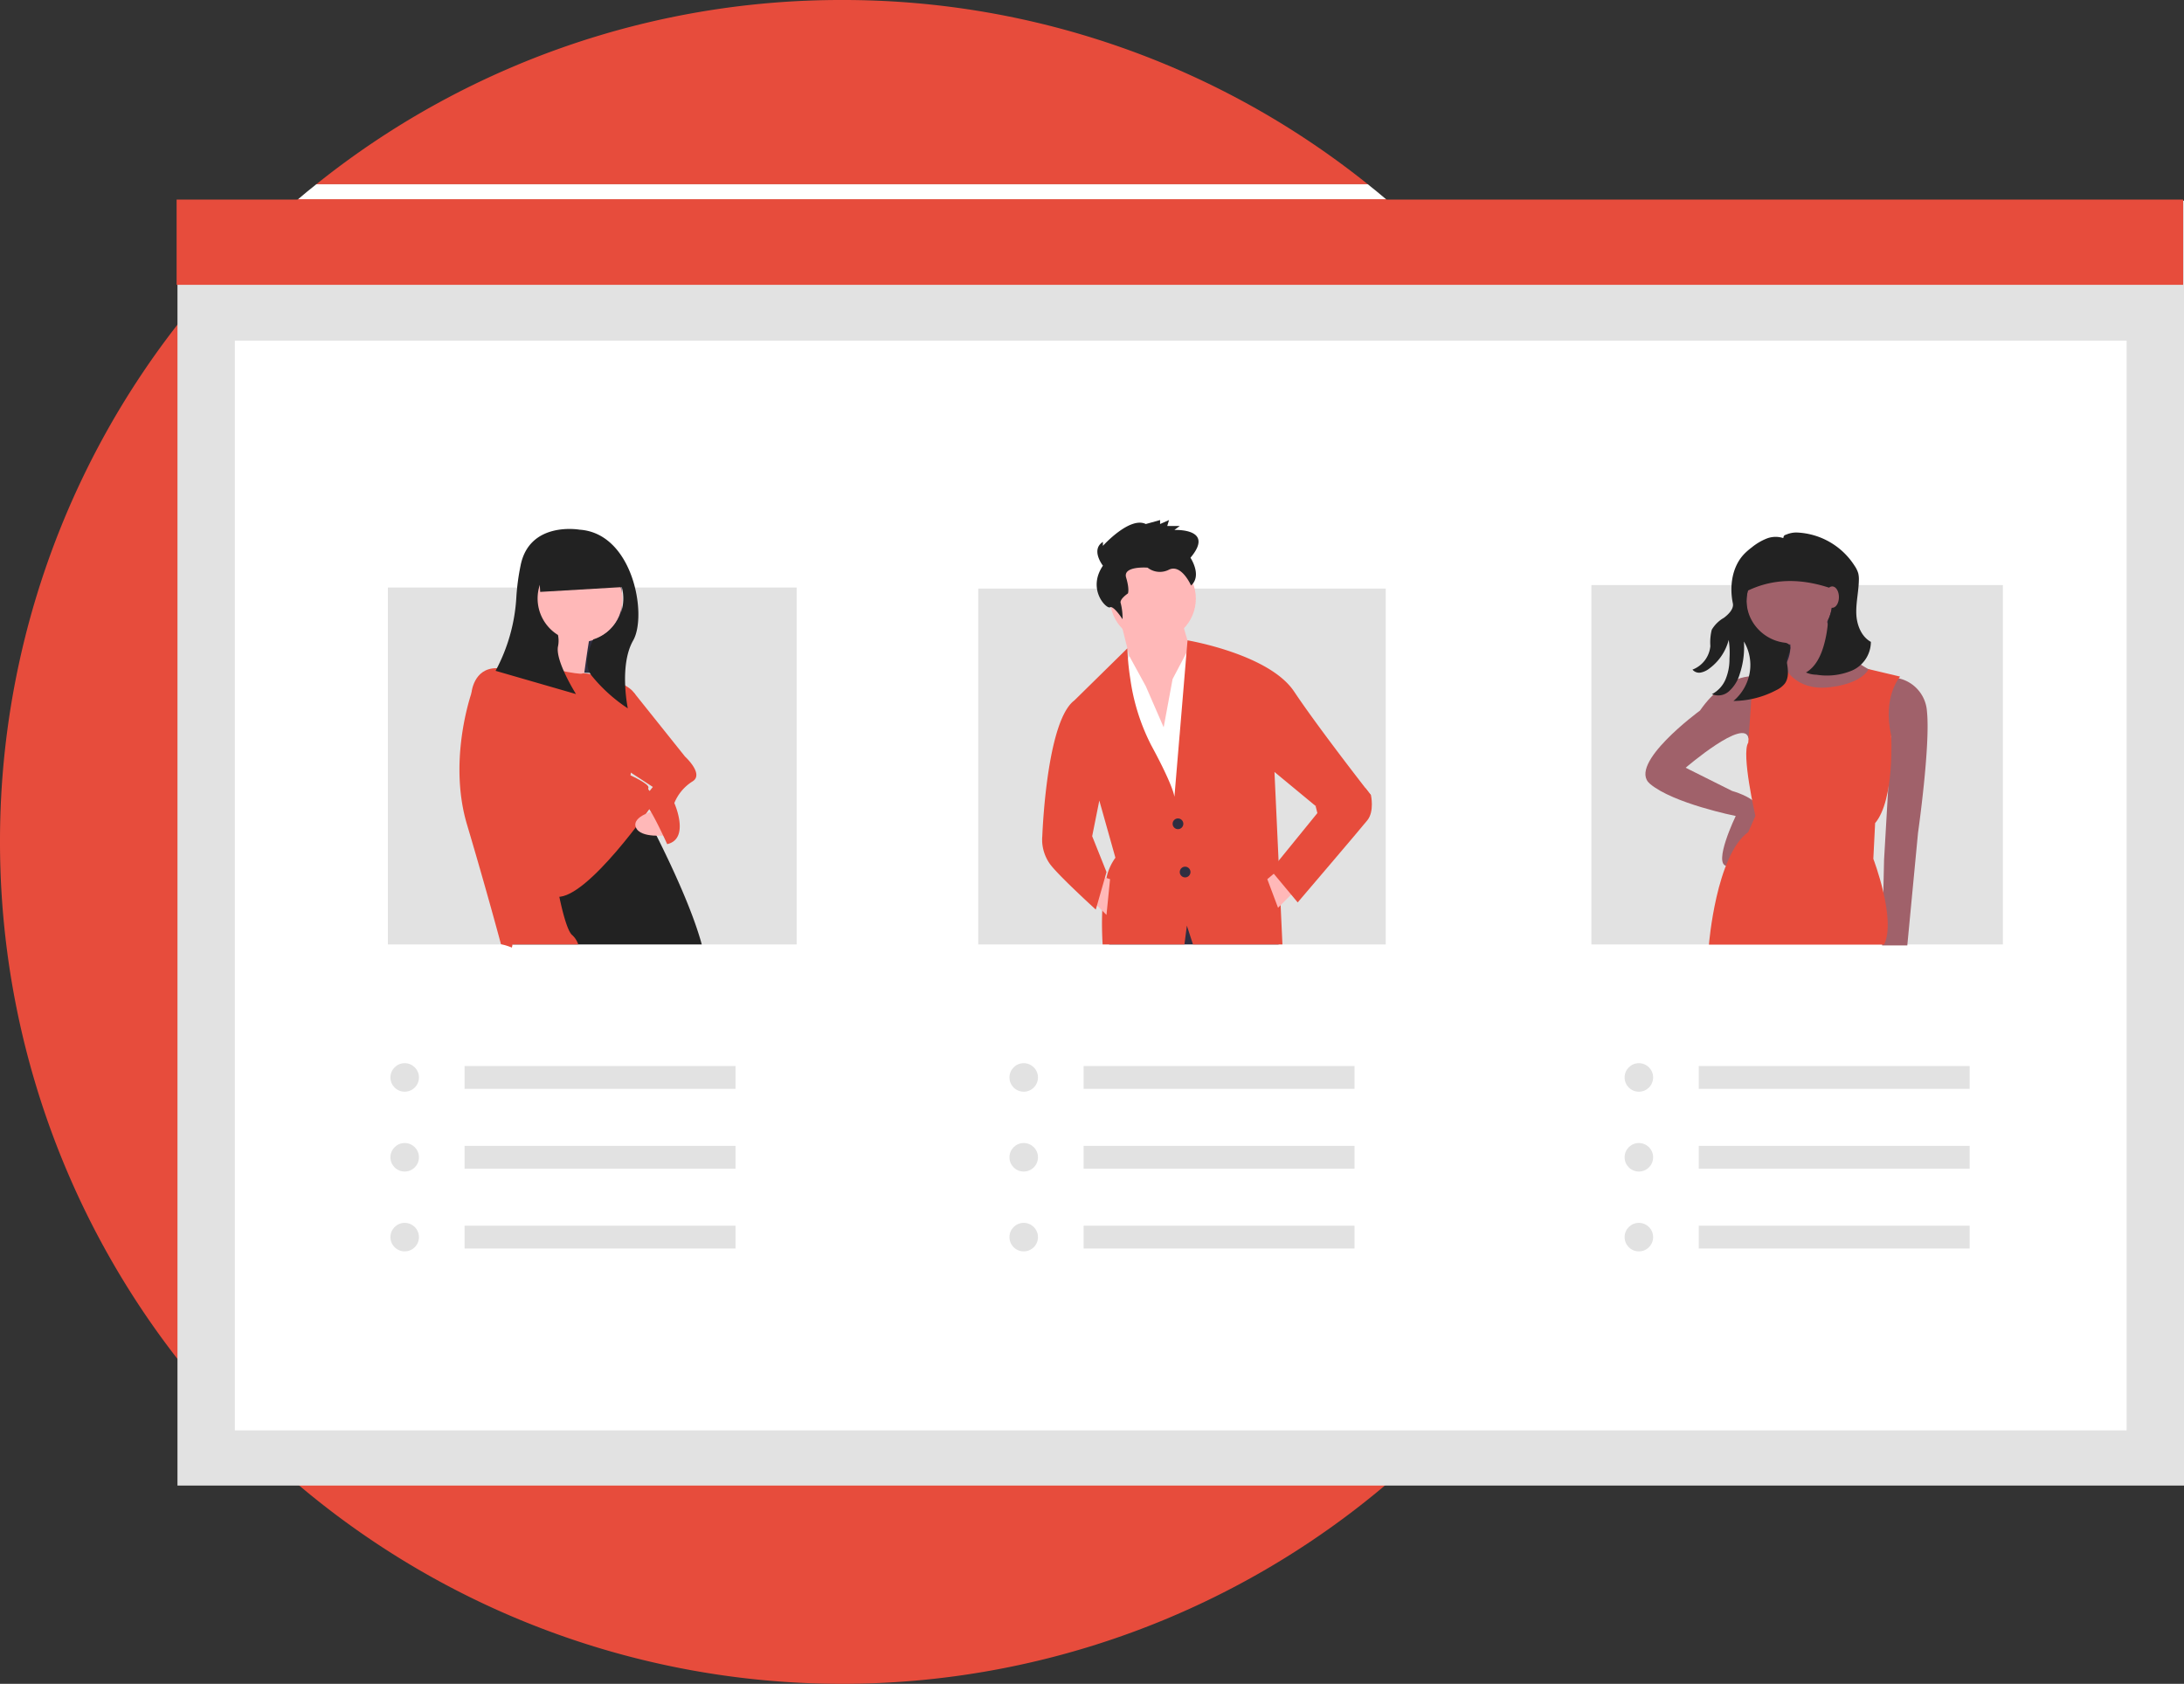 <svg xmlns="http://www.w3.org/2000/svg" width="436.94" height="336.933" viewBox="0 0 436.94 336.933"><rect x="0" y="0" width="436.94" height="336.933" fill="#333333" stroke="none"/><defs><style>.a{fill:#e74c3c;}.b{fill:#e2e2e2;}.c{fill:#fff;}.d{fill:#ffb8b8;}.e{fill:#2f2e41;}.f{fill:#222;}.g{fill:#a0616a;}</style></defs><path class="a" d="M-3146.13,37.009h-210.357A167.712,167.712,0,0,1-3251.314.147,167.739,167.739,0,0,1-3146.13,37.009Z" transform="translate(3419.775 -0.147)"/><path class="a" d="M-3173.953,226a168.469,168.469,0,0,1-168.472,168.471A168.467,168.467,0,0,1-3510.886,226,168.1,168.1,0,0,1-3451.25,97.4h217.661A168.1,168.1,0,0,1-3173.953,226Z" transform="translate(3510.886 -57.536)"/><g transform="translate(35.335 39.937)"><rect class="b" width="401.434" height="257.096" transform="translate(0.171 0.228)"/><rect class="c" width="378.476" height="218.06" transform="translate(11.65 28.227)"/><rect class="a" width="401.434" height="17.054"/><rect class="b" width="81.528" height="71.206" transform="translate(160.376 77.841)"/><path class="d" d="M-2964.728,300.248l2.5,10.01-1.073,14.658,9.653,7.508,3.217-25.026-1.787-6.078Z" transform="translate(3153.263 -217.174)"/><path class="c" d="M-2959.393,331.521l1.787-9.653,3.575-6.793,8.938,36.109-20.378,2.86-5.363-28.959,4.573-7.807,3.293,6.019Z" transform="translate(3156.866 -225.924)"/><path class="e" d="M-2935.631,450.118h-33.9l.183-2.693,7.863-5h10.727l15.017,6.436Z" transform="translate(3156.099 -301.07)"/><circle class="d" cx="8.58" cy="8.58" r="8.58" transform="translate(186.748 71.276)"/><path class="a" d="M-2947.531,345.887l-8.222-6.8.822,17.773.08,1.706.1,2.254.228,4.918.365,7.863h-17.9l-1.221-3.766-.485,3.766h-16.369c-.115-1.974-.177-4.354-.074-6.756a33.446,33.446,0,0,1,.839-6.544,10.67,10.67,0,0,1,1.792-4.051l-3.218-11.44-1.432,7.149-10.007.713s.005-.183.022-.525v-.006c.143-3.52,1.2-23.445,6.413-27.353l10.618-10.436s.006.759.109,2.037v.006c.079,1.084.228,2.539.5,4.222v.017a41.742,41.742,0,0,0,4.148,13.089c.873,1.609,1.581,2.978,2.157,4.142,2.493,5.05,2.493,6.23,2.493,6.23l1.033-12.307.006-.046.006-.046,1.375-16.478.206-2.459v-.006s16.323,2.739,21.327,10.247c4.022,6.025,11.5,15.753,14.287,19.342.034.04.063.08.1.12l.417.542c.08.1.154.194.217.28s.126.154.171.217l.182.234Z" transform="translate(3175.393 -224.557)"/><circle class="e" cx="1.073" cy="1.073" r="1.073" transform="translate(199.261 123.831)"/><circle class="e" cx="1.073" cy="1.073" r="1.073" transform="translate(200.691 133.484)"/><path class="d" d="M-2886.972,429l-3.218,3.218-2.145-5.72,2.332-1.971Z" transform="translate(3110.544 -290.511)"/><path class="d" d="M-2978.683,432.238l3.218,3.217.715-7.15-2.146-.715Z" transform="translate(3161.498 -292.319)"/><path class="f" d="M-2974.375,263.149s-2.5-3.175,0-4.762v.794s5.363-5.953,8.58-4.365l2.86-.794v.794l1.788-.794-.357,1.191h2.5l-1.072.794s8.223-.4,3.218,5.556c0,0,2.379,3.569.117,5.555,0,0-1.9-4.364-4.407-3.173a3.985,3.985,0,0,1-4.29-.4s-5.005-.4-4.291,1.984.358,3.175.358,3.175-1.788,1.19-1.43,1.984a12.341,12.341,0,0,1,.357,3.175s-1.788-2.778-2.5-2.381S-2977.593,267.911-2974.375,263.149Z" transform="translate(3159.693 -189.895)"/><path class="a" d="M-3000.8,404.6l-1.43.916v.871a8.522,8.522,0,0,0,1.43,4.29c1.43,2.145,9.3,9.3,9.3,9.3l2.145-7.508-2.86-7.15-1.788-2.145Z" transform="translate(3175.395 -277.908)"/><path class="a" d="M-2875.574,383.98l3.923.4,1.083,1.39s.715,3.218-.716,5.005-13.943,16.446-13.943,16.446l-5.363-6.435,9.3-11.441-.357-1.43Z" transform="translate(3109.514 -266.584)"/><rect class="b" width="82.327" height="71.905" transform="translate(283.045 77.142)"/><path class="e" d="M-2640.435,299.718l-18.591.357-2.5-17.161h21.094Z" transform="translate(2974.345 -206.946)"/><path class="g" d="M-2594,330.849a7.27,7.27,0,0,1,7.15,6.793c.715,6.793-1.788,24.311-1.788,24.311l-2.145,22.524h-5.04l.393-17.161,1.43-24.669-4.29-4.648Z" transform="translate(2937.03 -235.232)"/><path class="g" d="M-2685.077,330.313s-6.078-1.43-11.8,6.793c0,0-14.658,10.725-10.01,14.658s17.161,6.435,17.161,6.435-4.648,9.653-1.788,10.011,7.15-10.368,6.078-12.156-5.005-2.86-5.005-2.86l-9.3-4.648s11.927-10.245,12.578-5.838l3.51-1.67Z" transform="translate(3001.647 -234.859)"/><path class="g" d="M-2634.51,300.8a17.754,17.754,0,0,0,10.368,11.44l-9.3,7.866-11.083-7.15a7.518,7.518,0,0,0,2.86-7.866Z" transform="translate(2964.308 -217.497)"/><circle class="g" cx="8.58" cy="8.58" r="8.58" transform="translate(314.068 71.858)"/><path class="a" d="M-2668.211,326.864l6.525-1.279s2.055,4.854,8.848,4.139,7.99-3.649,7.99-3.649l6.311,1.5s-3.575,3.933-1.787,11.8c0,0,.715,12.87-3.218,17.518l-.357,7.15s4.648,12.156,2.145,17.161h-35.037s1.43-17.876,7.865-22.524l1.43-3.218s-2.86-12.513-1.43-14.658C-2668.927,340.807-2667.854,327.222-2668.211,326.864Z" transform="translate(2983.352 -232.125)"/><path class="f" d="M-2649.132,281.982c-1.948-1.069-2.854-3.47-2.919-5.691s.474-4.419.516-6.641a5.141,5.141,0,0,0-.115-1.354,5.207,5.207,0,0,0-.745-1.542,14.4,14.4,0,0,0-11.573-6.654,5.137,5.137,0,0,0-1.958.36c-.48.192-.637.168-.729.757a4.9,4.9,0,0,0-3.363.107,11.389,11.389,0,0,0-2.941,1.751,13.228,13.228,0,0,0-1.487,1.288c-2.451,2.539-3.015,6.452-2.3,9.908.231,1.124-.877,2.209-1.793,2.9a6.655,6.655,0,0,0-2.425,2.38,10.313,10.313,0,0,0-.282,3.276,5.6,5.6,0,0,1-3.575,4.708,1.724,1.724,0,0,0,1.664.585,4.089,4.089,0,0,0,1.734-.826,10.31,10.31,0,0,0,3.845-5.7,16.721,16.721,0,0,1,.155,3.74,10.44,10.44,0,0,1-.757,4.086,5.979,5.979,0,0,1-2.755,3.032,3.247,3.247,0,0,0,3.546-.706,7.408,7.408,0,0,0,2.041-3.4,16.934,16.934,0,0,0,.816-6.431,9.182,9.182,0,0,1,1.152,6.26,9.571,9.571,0,0,1-3.246,5.634,18.645,18.645,0,0,0,8.534-2.149,4.829,4.829,0,0,0,1.75-1.348c.847-1.175.647-2.778.409-4.207-.188-1.13,1.224-2.764.415-3.575a1.282,1.282,0,0,0-.781-.373,8.791,8.791,0,0,1-6.827-4.77,8.386,8.386,0,0,1-.879-3.53,8.581,8.581,0,0,1,8.583-8.578,8.581,8.581,0,0,1,8.578,8.583,8.578,8.578,0,0,1-.851,3.723,23.147,23.147,0,0,1-.855,5.109c-.611,2.13-1.648,4.3-3.566,5.415a5.565,5.565,0,0,0,2.12.449,13.024,13.024,0,0,0,7.115-.851A6.3,6.3,0,0,0-2649.132,281.982Z" transform="translate(2988.093 -193.482)"/><path class="f" d="M-2639.964,276.667c-6.432-2.578-12.772-3.128-18.948,0v-5.2a3.385,3.385,0,0,1,3.384-3.384h12.891a2.673,2.673,0,0,1,2.673,2.674h0Z" transform="translate(2972.801 -198.196)"/><ellipse class="g" cx="1.341" cy="2.145" rx="1.341" ry="2.145" transform="translate(329.888 77.399)"/><rect class="b" width="81.779" height="71.423" transform="translate(42.268 77.625)"/><path class="e" d="M-3232.725,293.423l-17.518-.357V268.754l17.518,1.787Z" transform="translate(3321.746 -198.589)"/><path class="f" d="M-3222.865,419.948h-37.857a16.248,16.248,0,0,1,1.255-3.983,62.181,62.181,0,0,0,3.486-10.059c.622-2.2,1.153-4.239,1.489-5.557.246-.965.388-1.546.388-1.546l18.589-7.509s.525.953,1.369,2.556a.4.4,0,0,0,.04.068c.6,1.135,1.352,2.6,2.185,4.268h.006C-3228.867,404.257-3224.708,413.169-3222.865,419.948Z" transform="translate(3327.929 -270.9)"/><path class="d" d="M-3245.124,303.642l-2.5,12.513,8.58.715s1.43-11.083,1.788-11.441S-3245.124,303.642-3245.124,303.642Z" transform="translate(3320.202 -219.177)"/><circle class="d" cx="8.58" cy="8.58" r="8.58" transform="translate(72.039 71.416)"/><path class="a" d="M-3267.185,325.447s8.223,1.788,8.58,1.43,10.011,1.43,10.726,4.648-1.073,15.731-1.073,15.731,3.933,1.788,3.575,2.5,2.145,1.43,1.43,2.5-13.586,19.663-19.664,19.306-17.161-40.757-17.161-40.757.358-5,5.005-5S-3267.185,325.447-3267.185,325.447Z" transform="translate(3339.76 -232.044)"/><path class="d" d="M-3196.575,395.66s-5.011,1.134-4.115,3.427,6.26,1.578,6.26,1.578Z" transform="translate(3292.568 -273.477)"/><path class="a" d="M-3262.862,384.439h-13.146c-.04.205-.086.416-.131.628a12.682,12.682,0,0,0-1.952-.628c-.148-.034-.233-.052-.233-.052s-2.865-10.727-6.8-23.952c-3.486-11.737.058-23.758.9-26.32v-.006c.108-.32.171-.491.171-.491l3.218-2.5,11.052,33.72,2.893,8.821s.091.491.245,1.25c.468,2.259,1.541,6.887,2.613,7.691A4.434,4.434,0,0,1-3262.862,384.439Z" transform="translate(3343.215 -235.392)"/><path class="a" d="M-3212.3,337.222l4.461.463,10.2,12.765s3.933,3.575,1.43,5.005a9.209,9.209,0,0,0-3.575,4.29s3.218,7.15-1.43,8.223c0,0-3.218-7.15-4.29-7.866s1.43-3.575,1.43-3.575l-8.223-5.363Z" transform="translate(3299.357 -238.992)"/><path class="f" d="M-3252.193,258.514s-10.01-1.788-11.8,7.15a45.58,45.58,0,0,0-.848,6.292,35.28,35.28,0,0,1-4.158,14.8h0l16.088,4.648s-4.29-6.793-3.575-9.653a5.56,5.56,0,0,0-.029-2.168,8.577,8.577,0,0,1-2.8-11.8,8.578,8.578,0,0,1,11.8-2.8,8.579,8.579,0,0,1,2.8,11.8,8.581,8.581,0,0,1-4.75,3.689c-1.2,2.6-1.847,5.419-.231,7.358a31.723,31.723,0,0,0,7.151,6.435s-1.788-8.58,1.072-13.586S-3241.467,259.229-3252.193,258.514Z" transform="translate(3332.812 -192.461)"/><path class="f" d="M-3231.126,276.043l-16.774.984-.462-7.859,14.6-.525Z" transform="translate(3320.635 -198.524)"/><circle class="b" cx="2.853" cy="2.853" r="2.853" transform="translate(42.775 172.806)"/><circle class="b" cx="2.853" cy="2.853" r="2.853" transform="translate(42.775 188.782)"/><circle class="b" cx="2.853" cy="2.853" r="2.853" transform="translate(42.775 204.757)"/><rect class="b" width="54.203" height="4.564" transform="translate(57.61 173.376)"/><rect class="b" width="54.203" height="4.564" transform="translate(57.61 189.352)"/><rect class="b" width="54.203" height="4.564" transform="translate(57.61 205.328)"/><circle class="b" cx="2.853" cy="2.853" r="2.853" transform="translate(166.621 172.806)"/><circle class="b" cx="2.853" cy="2.853" r="2.853" transform="translate(166.621 188.782)"/><circle class="b" cx="2.853" cy="2.853" r="2.853" transform="translate(166.621 204.757)"/><rect class="b" width="54.203" height="4.564" transform="translate(181.456 173.376)"/><rect class="b" width="54.203" height="4.564" transform="translate(181.456 189.352)"/><rect class="b" width="54.203" height="4.564" transform="translate(181.456 205.328)"/><circle class="b" cx="2.853" cy="2.853" r="2.853" transform="translate(289.69 172.806)"/><circle class="b" cx="2.853" cy="2.853" r="2.853" transform="translate(289.69 188.782)"/><circle class="b" cx="2.853" cy="2.853" r="2.853" transform="translate(289.69 204.757)"/><rect class="b" width="54.203" height="4.564" transform="translate(304.524 173.376)"/><rect class="b" width="54.203" height="4.564" transform="translate(304.524 189.352)"/><rect class="b" width="54.203" height="4.564" transform="translate(304.524 205.328)"/></g><path class="c" d="M-3147.736,93.079H-3365.4q1.8-1.531,3.652-3h210.357Q-3149.542,91.548-3147.736,93.079Z" transform="translate(3425.033 -53.215)"/></svg>